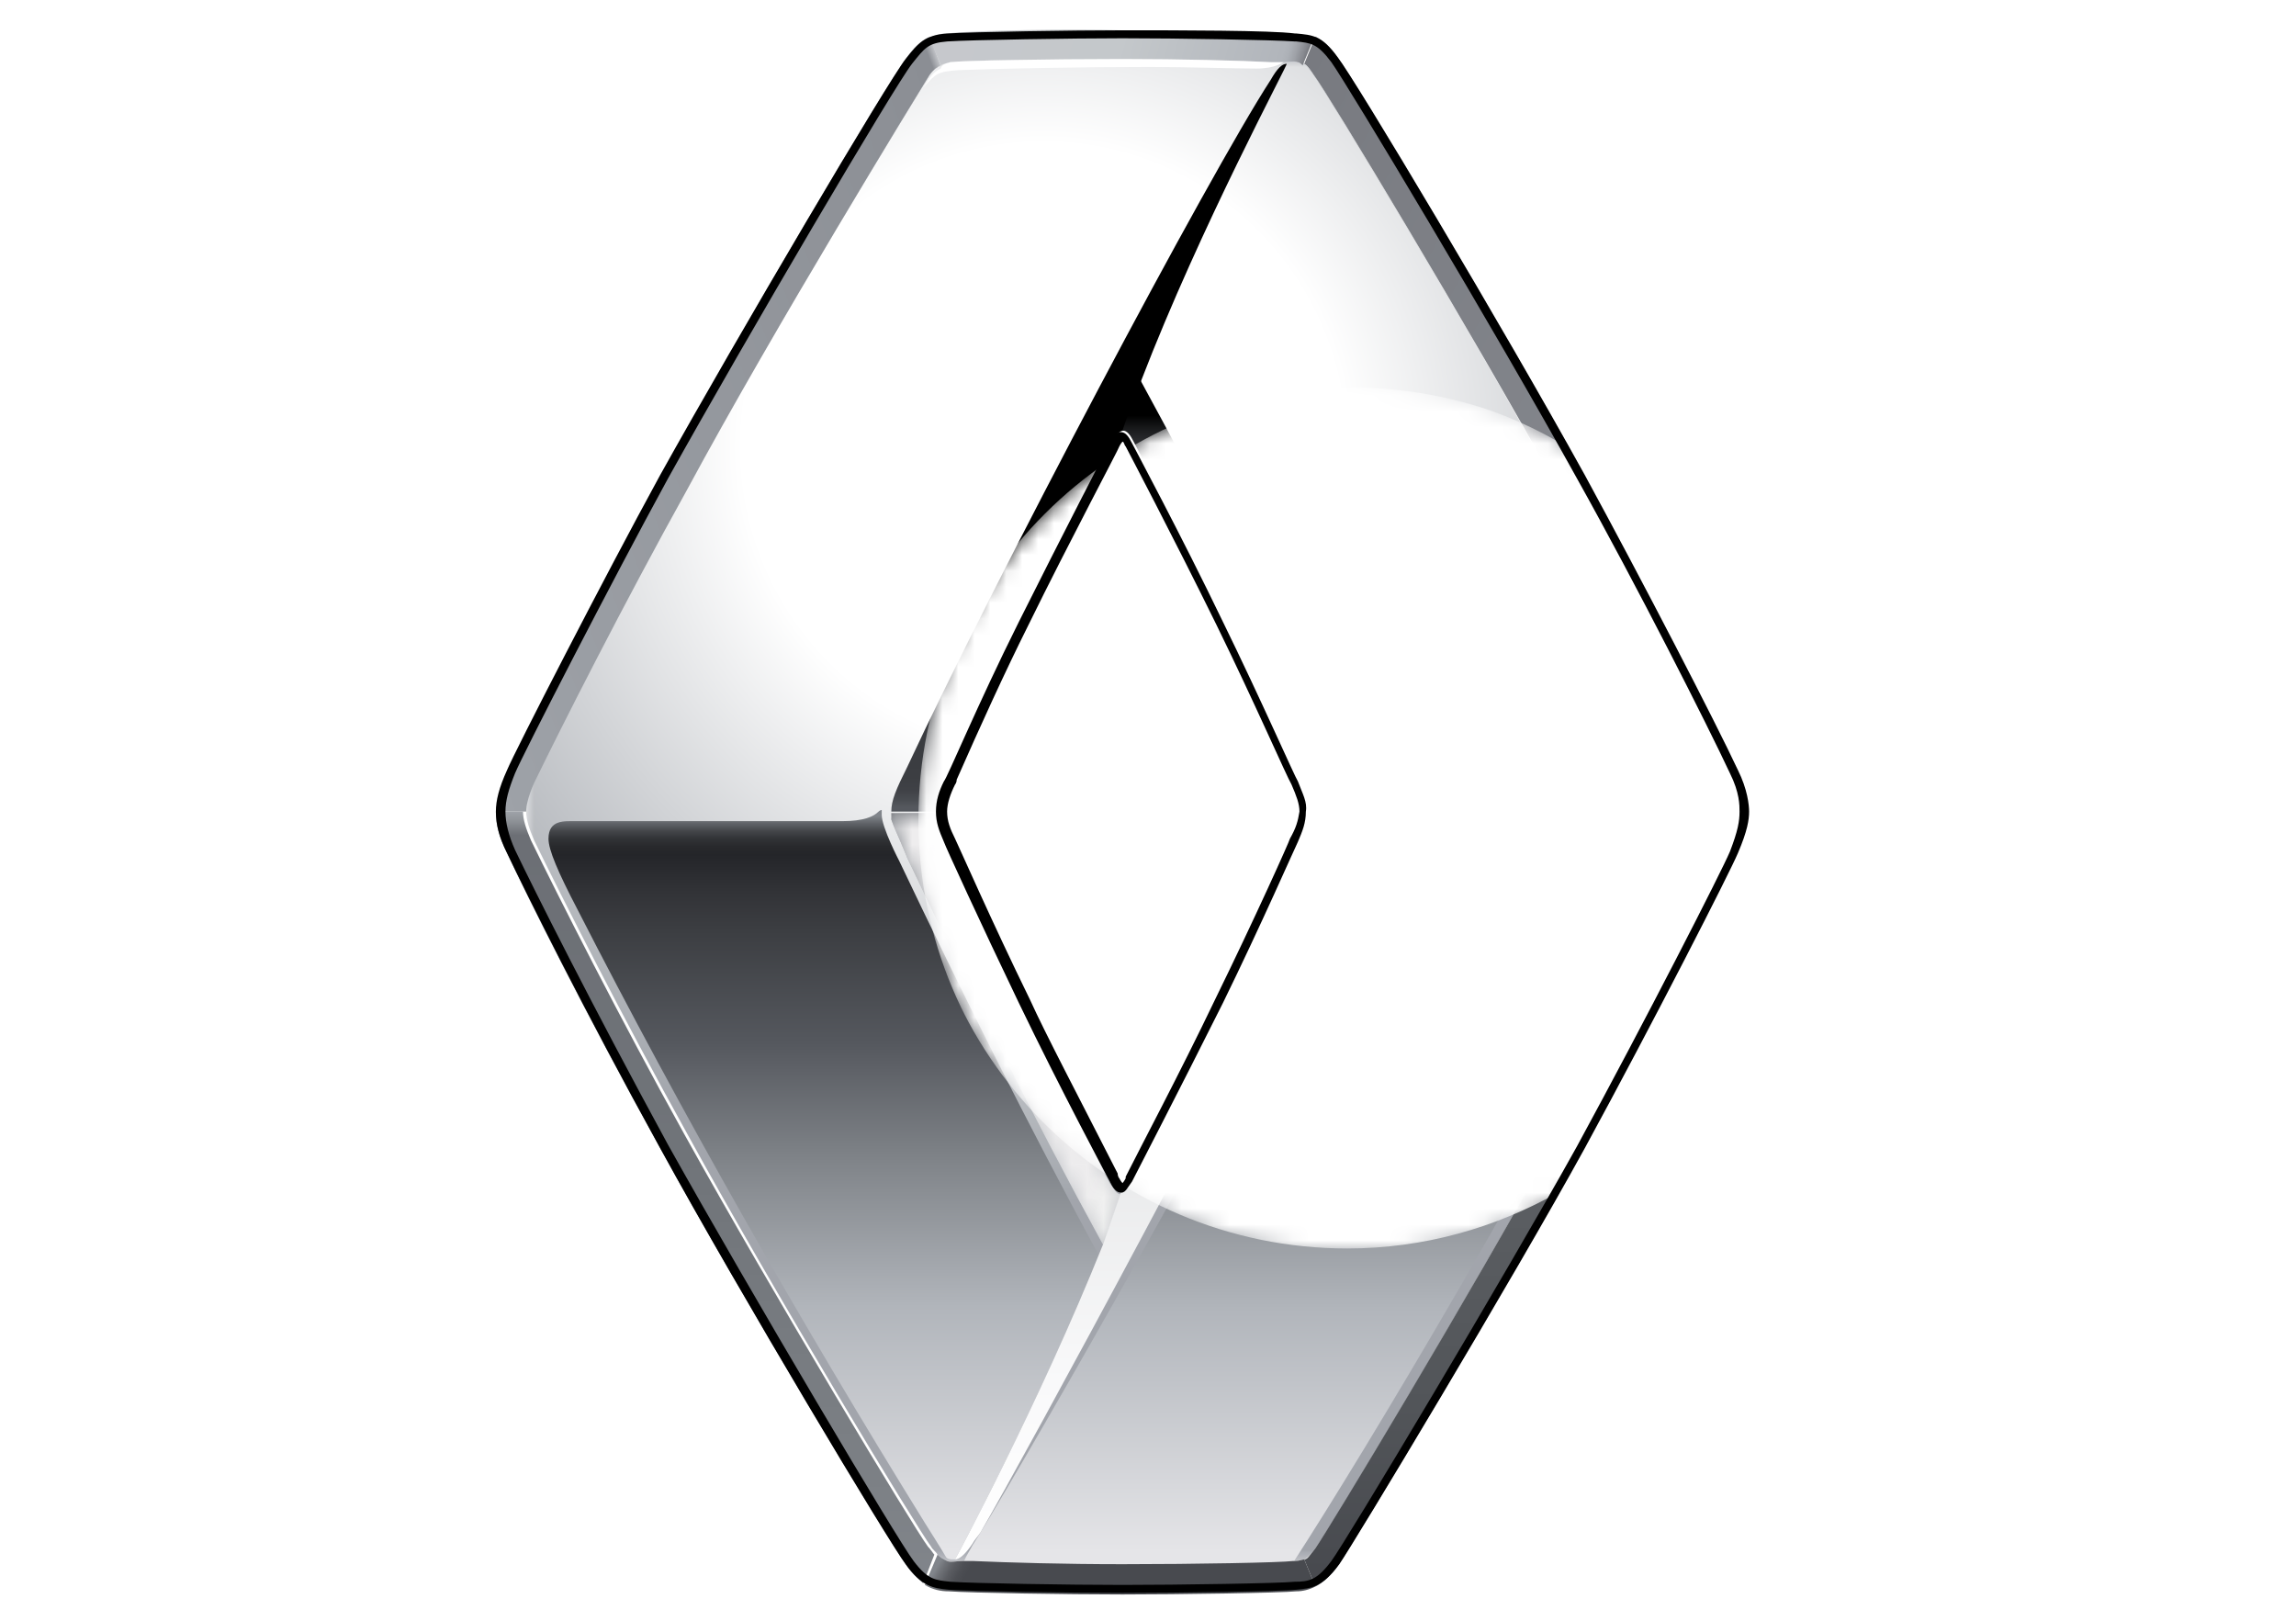 <?xml version="1.0" encoding="utf-8"?>
<!-- Generator: Adobe Illustrator 24.0.2, SVG Export Plug-In . SVG Version: 6.00 Build 0)  -->
<svg version="1.1" id="Layer_1" xmlns="http://www.w3.org/2000/svg" xmlns:xlink="http://www.w3.org/1999/xlink" x="0px" y="0px"
	 viewBox="0 0 144 101" style="enable-background:new 0 0 144 101;" xml:space="preserve">
<style type="text/css">
	.st0{display:none;}
	.st1{clip-path:url(#SVGID_2_);fill:url(#SVGID_3_);}
	.st2{filter:url(#Adobe_OpacityMaskFilter);}
	.st3{enable-background:new    ;}
	.st4{fill:url(#SVGID_5_);}
	.st5{mask:url(#SVGID_4_);}
	.st6{clip-path:url(#SVGID_7_);}
	.st7{clip-path:url(#SVGID_9_);fill:url(#SVGID_10_);}
	.st8{clip-path:url(#SVGID_12_);fill:url(#SVGID_13_);}
	.st9{clip-path:url(#SVGID_15_);}
	.st10{clip-path:url(#SVGID_17_);fill:url(#SVGID_18_);}
	.st11{clip-path:url(#SVGID_20_);fill:url(#SVGID_21_);}
	.st12{clip-path:url(#SVGID_23_);fill:url(#SVGID_24_);}
	.st13{clip-path:url(#SVGID_26_);fill:url(#SVGID_27_);}
	.st14{clip-path:url(#SVGID_29_);fill:url(#SVGID_30_);}
	.st15{filter:url(#Adobe_OpacityMaskFilter_1_);}
	.st16{clip-path:url(#SVGID_32_);}
	.st17{clip-path:url(#SVGID_35_);fill:url(#SVGID_36_);}
	.st18{clip-path:url(#SVGID_32_);mask:url(#SVGID_33_);fill:url(#SVGID_37_);}
	.st19{clip-path:url(#SVGID_39_);fill:url(#SVGID_40_);}
	.st20{clip-path:url(#SVGID_42_);fill:url(#SVGID_43_);}
	.st21{clip-path:url(#SVGID_45_);fill:url(#SVGID_46_);}
	.st22{clip-path:url(#SVGID_48_);fill:url(#SVGID_49_);}
	.st23{clip-path:url(#SVGID_51_);fill:url(#SVGID_52_);}
	.st24{clip-path:url(#SVGID_54_);fill:url(#SVGID_55_);}
	.st25{clip-path:url(#SVGID_57_);fill:url(#SVGID_58_);}
	.st26{fill:#FFFFFF;}
	.st27{filter:url(#Adobe_OpacityMaskFilter_2_);}
	.st28{clip-path:url(#SVGID_60_);}
	.st29{clip-path:url(#SVGID_63_);fill:url(#SVGID_64_);}
	.st30{clip-path:url(#SVGID_60_);mask:url(#SVGID_61_);}
	.st31{clip-path:url(#SVGID_66_);}
	.st32{filter:url(#Adobe_OpacityMaskFilter_3_);}
	.st33{clip-path:url(#SVGID_68_);fill:url(#SVGID_69_);}
	.st34{clip-path:url(#SVGID_68_);fill:url(#SVGID_70_);}
</style>
<g id="Layer_1_1_" class="st0">
</g>
<g>
	<defs>
		<path id="SVGID_1_" d="M69.7,74.1c-4-7.6-6.6-12.8-10.4-21.3c-0.3-0.7-0.5-1.3-0.5-1.9c0-0.7,0.2-1.2,0.6-1.9
			c3.8-8.4,6.4-13.7,10.4-21.3c0.2-0.4,0.4-0.7,0.7-0.7h0c0.3,0,0.4,0.3,0.7,0.7c4,7.6,6.6,12.8,10.4,21.3c0.3,0.7,0.5,1.3,0.5,1.9
			c0,0.7-0.2,1.2-0.6,1.9C77.7,61.3,75,66.5,71,74.1c-0.2,0.4-0.4,0.7-0.7,0.7C70.1,74.8,69.9,74.5,69.7,74.1 M59.6,3.9
			C59.3,4,59.1,4,59,4.1c-0.2,0.1-0.4,0.2-0.7,0.6C57.5,6,48.6,20.5,43,30.7c-4,7.2-7.9,14.9-9.6,18.4C33,50,33,50.7,33,50.9
			c0,0.5,0.2,1.1,0.5,1.8c1.7,3.5,5.6,11.2,9.6,18.4c5.6,10.2,14.4,24.7,15.3,25.9c0.1,0.2,0.3,0.3,0.4,0.5c0.2,0.2,0.4,0.3,0.6,0.4
			c0.2,0.1,0.7,0,1,0c0.2,0,0.4,0,0.6,0c2.3,0.1,5.7,0.2,9.4,0.2c4.6,0,9.9-0.1,10.7-0.2l0.1,0c0.3,0,0.5-0.1,0.6-0.1
			c0.2-0.1,0.3-0.2,0.7-0.7c0.9-1.2,9.6-15.7,15.2-25.9c4-7.2,7.9-14.9,9.6-18.4c0.4-0.9,0.5-1.7,0.5-2c0-0.5-0.2-1-0.5-1.7
			c-1.7-3.5-5.6-11.2-9.6-18.4C92.1,20.5,83.3,6,82.4,4.7C82.2,4.4,82,4.2,81.8,4c-0.1-0.1-0.2-0.1-0.3-0.2c-0.2-0.1-0.7,0-1.1,0
			c-0.2,0-0.4,0-0.6,0c-1.9-0.1-5.6-0.2-9.3-0.2C65.8,3.7,60.3,3.8,59.6,3.9"/>
	</defs>
	<clipPath id="SVGID_2_">
		<use xlink:href="#SVGID_1_"  style="overflow:visible;"/>
	</clipPath>
	
		<linearGradient id="SVGID_3_" gradientUnits="userSpaceOnUse" x1="-301.289" y1="345.043" x2="-299.106" y2="345.043" gradientTransform="matrix(0 -43.278 -43.278 0 15002.989 -12940.873)">
		<stop  offset="0" style="stop-color:#E5E5E8"/>
		<stop  offset="0.687" style="stop-color:#FFFFFF"/>
		<stop  offset="0.99" style="stop-color:#A5A9AF"/>
		<stop  offset="1" style="stop-color:#A2A5AC"/>
	</linearGradient>
	<rect x="33" y="3.7" class="st1" width="74.8" height="94.5"/>
</g>
<defs>
	<filter id="Adobe_OpacityMaskFilter" filterUnits="userSpaceOnUse" x="33" y="3.7" width="74.8" height="94.5">
		
			<feColorMatrix  type="matrix" values="-1 0 0 0 1  0 -1 0 0 1  0 0 -1 0 1  0 0 0 1 0" color-interpolation-filters="sRGB" result="source"/>
		<feFlood  style="flood-color:white;flood-opacity:1" result="back"/>
		<feBlend  in="source" in2="back" mode="normal"/>
	</filter>
</defs>
<mask maskUnits="userSpaceOnUse" x="33" y="3.7" width="74.8" height="94.5" id="SVGID_4_">
	<g class="st2">
		<rect x="33" y="3.7" width="74.8" height="94.5"/>
		<g class="st3">
			
				<linearGradient id="SVGID_5_" gradientUnits="userSpaceOnUse" x1="-306.315" y1="348.918" x2="-304.132" y2="348.918" gradientTransform="matrix(0 -24.393 -24.393 0 8581.56 -7367.064)">
				<stop  offset="0" style="stop-color:#FFFFFF"/>
				<stop  offset="0.855" style="stop-color:#FFFFFF"/>
				<stop  offset="0.869" style="stop-color:#FAFAFA"/>
				<stop  offset="0.887" style="stop-color:#EBEBEB"/>
				<stop  offset="0.907" style="stop-color:#D2D2D2"/>
				<stop  offset="0.928" style="stop-color:#AFAFAF"/>
				<stop  offset="0.95" style="stop-color:#828282"/>
				<stop  offset="0.973" style="stop-color:#4B4B4B"/>
				<stop  offset="0.996" style="stop-color:#0C0C0C"/>
				<stop  offset="1" style="stop-color:#000000"/>
			</linearGradient>
			<rect x="33" y="51.7" class="st4" width="74.8" height="46.5"/>
		</g>
	</g>
</mask>
<g class="st5">
	<g>
		<defs>
			<rect id="SVGID_6_" x="33" y="3.7" width="74.8" height="94.5"/>
		</defs>
		<clipPath id="SVGID_7_">
			<use xlink:href="#SVGID_6_"  style="overflow:visible;"/>
		</clipPath>
		<g class="st6">
			<defs>
				<path id="SVGID_8_" d="M70.4,27c0.3,0,0.4,0.3,0.7,0.7c4,7.6,6.6,12.8,10.4,21.3c0.3,0.7,0.5,1.3,0.5,1.9c0,0.7-0.2,1.2-0.6,1.9
					C77.7,61.3,75,66.5,71,74.1c-0.2,0.4-0.4,0.7-0.7,0.7c-0.3,0-0.4-0.3-0.7-0.7c-4-7.6-6.6-12.8-10.4-21.3
					c-0.3-0.7-0.5-1.3-0.5-1.9c0-0.7,0.2-1.2,0.6-1.9c3.8-8.4,6.4-13.7,10.4-21.3C69.9,27.3,70.1,27.1,70.4,27L70.4,27z M59.6,3.9
					C59.3,4,59.1,4,59,4.1c-0.2,0.1-0.4,0.2-0.7,0.6C57.5,6,48.6,20.5,43,30.7c-4,7.2-7.9,14.9-9.6,18.4C33,50,33,50.7,33,50.9
					c0,0.5,0.2,1.1,0.5,1.8c1.7,3.5,5.6,11.2,9.6,18.4c5.6,10.2,14.4,24.7,15.3,25.9c0.1,0.2,0.3,0.3,0.4,0.5
					c0.2,0.2,0.4,0.3,0.6,0.4c0.2,0.1,0.7,0,1,0c0.2,0,0.4,0,0.6,0c2.2,0.1,5.6,0.2,9.2,0.2h0.2c4.6,0,9.9-0.1,10.7-0.2l0.1,0
					c0.3,0,0.5-0.1,0.6-0.1c0.2-0.1,0.3-0.2,0.7-0.7c0.9-1.2,9.6-15.7,15.2-25.9c4-7.2,7.9-14.9,9.6-18.4c0.4-0.9,0.5-1.7,0.5-2
					c0-0.5-0.2-1-0.5-1.7c-1.7-3.5-5.6-11.2-9.6-18.4C92.1,20.5,83.3,6,82.4,4.7C82.2,4.4,82,4.2,81.8,4c-0.1-0.1-0.2-0.1-0.3-0.2
					c-0.2-0.1-0.7,0-1.1,0c-0.2,0-0.4,0-0.6,0c-1.9-0.1-5.6-0.2-9.3-0.2C65.8,3.7,60.3,3.8,59.6,3.9"/>
			</defs>
			<clipPath id="SVGID_9_">
				<use xlink:href="#SVGID_8_"  style="overflow:visible;"/>
			</clipPath>
			
				<radialGradient id="SVGID_10_" cx="-305.237" cy="329.187" r="2.183" gradientTransform="matrix(21.579 0 0 -21.659 6652.145 7157.934)" gradientUnits="userSpaceOnUse">
				<stop  offset="0" style="stop-color:#FFFFFF"/>
				<stop  offset="0.401" style="stop-color:#FFFFFF"/>
				<stop  offset="0.98" style="stop-color:#A5A9AF"/>
				<stop  offset="1" style="stop-color:#A2A5AC"/>
			</radialGradient>
			<rect x="33" y="3.7" class="st7" width="74.8" height="94.5"/>
		</g>
	</g>
</g>
<g>
	<defs>
		<path id="SVGID_11_" d="M55.1,50.9c-0.3,0.3-0.9,0.6-2.3,0.6c-1.2,0-11.7,0-16.7,0c-0.7,0-1.7-0.1-1.7,1.1c0,0.7,0.6,2.1,1.8,4.4
			c6.6,12.9,14,25.9,21.8,38.5c0,0,1.2,1.9,1.3,2.1c0.1,0.2,0.3,0.2,0.6,0.2c0,0,5-9.2,9-19.1c-4.5-8.3-8.6-16.5-12.5-24.7
			c0,0-1.1-2.1-1.1-2.9c0-0.1,0-0.1,0-0.2c0-0.1,0-0.1,0-0.1C55.3,50.8,55.2,50.8,55.1,50.9"/>
	</defs>
	<clipPath id="SVGID_12_">
		<use xlink:href="#SVGID_11_"  style="overflow:visible;"/>
	</clipPath>
	
		<linearGradient id="SVGID_13_" gradientUnits="userSpaceOnUse" x1="-307.756" y1="350.712" x2="-305.573" y2="350.712" gradientTransform="matrix(0 -21.319 -21.319 0 7528.5 -6463.307)">
		<stop  offset="0" style="stop-color:#E5E5E8"/>
		<stop  offset="1.042330e-02" style="stop-color:#E5E5E8"/>
		<stop  offset="0.339" style="stop-color:#B1B5BB"/>
		<stop  offset="0.539" style="stop-color:#7F8388"/>
		<stop  offset="0.694" style="stop-color:#55585E"/>
		<stop  offset="0.845" style="stop-color:#3C3E42"/>
		<stop  offset="0.898" style="stop-color:#323337"/>
		<stop  offset="0.948" style="stop-color:#242529"/>
		<stop  offset="0.959" style="stop-color:#28292C"/>
		<stop  offset="0.97" style="stop-color:#323437"/>
		<stop  offset="0.98" style="stop-color:#44464A"/>
		<stop  offset="0.989" style="stop-color:#5D6065"/>
		<stop  offset="0.999" style="stop-color:#7D8186"/>
		<stop  offset="1" style="stop-color:#81858B"/>
	</linearGradient>
	<rect x="34.4" y="50.8" class="st8" width="34.6" height="47.1"/>
</g>
<g>
	<defs>
		<path id="SVGID_14_" d="M59.9,97.8L59.9,97.8L59.9,97.8z M60,97.8L60,97.8L60,97.8z"/>
	</defs>
	<clipPath id="SVGID_15_">
		<use xlink:href="#SVGID_14_"  style="overflow:visible;"/>
	</clipPath>
	<g class="st9">
		<defs>
			<polygon id="SVGID_16_" points="59.9,97.8 59.9,97.8 60,97.8 			"/>
		</defs>
		<clipPath id="SVGID_17_">
			<use xlink:href="#SVGID_16_"  style="overflow:visible;"/>
		</clipPath>
		
			<linearGradient id="SVGID_18_" gradientUnits="userSpaceOnUse" x1="59.95" y1="97.846" x2="59.956" y2="97.846" gradientTransform="matrix(0 -1.000000e-04 -1.000000e-04 0 283.966 -174.131)">
			<stop  offset="0" style="stop-color:#E5E5E8"/>
			<stop  offset="1.042330e-02" style="stop-color:#E5E5E8"/>
			<stop  offset="0.339" style="stop-color:#B1B5BB"/>
			<stop  offset="0.539" style="stop-color:#7F8388"/>
			<stop  offset="0.694" style="stop-color:#55585E"/>
			<stop  offset="0.845" style="stop-color:#3C3E42"/>
			<stop  offset="0.898" style="stop-color:#323337"/>
			<stop  offset="0.948" style="stop-color:#242529"/>
			<stop  offset="0.959" style="stop-color:#28292C"/>
			<stop  offset="0.97" style="stop-color:#323437"/>
			<stop  offset="0.98" style="stop-color:#44464A"/>
			<stop  offset="0.989" style="stop-color:#5D6065"/>
			<stop  offset="0.999" style="stop-color:#7D8186"/>
			<stop  offset="1" style="stop-color:#81858B"/>
		</linearGradient>
		<polygon class="st10" points="60,97.8 60,97.8 60,97.8 		"/>
	</g>
</g>
<g>
	<defs>
		<path id="SVGID_19_" d="M106.9,51.1c-0.2,0.2-0.7,0.5-1.8,0.5H91.3c-6.3,0-5.7-0.2-7.3,3.2c-0.7,1.5-1.5,3.2-2.2,4.7
			C76.3,70.8,62.9,94,61,96.9C60.4,98,60.3,98,60.8,98c0,0,4.6,0.2,9.6,0.2c7.9,0,10.7-0.2,10.7-0.2c4.6-7.1,15.5-25.3,23.4-41
			c1.8-3.6,2.7-5.2,2.6-6c0-0.1,0-0.1-0.1-0.1C107,51,106.9,51,106.9,51.1"/>
	</defs>
	<clipPath id="SVGID_20_">
		<use xlink:href="#SVGID_19_"  style="overflow:visible;"/>
	</clipPath>
	
		<linearGradient id="SVGID_21_" gradientUnits="userSpaceOnUse" x1="-307.744" y1="349.891" x2="-305.561" y2="349.891" gradientTransform="matrix(0 -21.338 -21.338 0 7549.565 -6468.812)">
		<stop  offset="0" style="stop-color:#E5E5E8"/>
		<stop  offset="1.042330e-02" style="stop-color:#E5E5E8"/>
		<stop  offset="0.339" style="stop-color:#B1B5BB"/>
		<stop  offset="0.539" style="stop-color:#7F8388"/>
		<stop  offset="0.694" style="stop-color:#55585E"/>
		<stop  offset="0.845" style="stop-color:#3C3E42"/>
		<stop  offset="0.901" style="stop-color:#323337"/>
		<stop  offset="0.954" style="stop-color:#242529"/>
		<stop  offset="0.964" style="stop-color:#28292C"/>
		<stop  offset="0.973" style="stop-color:#323437"/>
		<stop  offset="0.982" style="stop-color:#44464A"/>
		<stop  offset="0.991" style="stop-color:#5D6065"/>
		<stop  offset="0.999" style="stop-color:#7D8186"/>
		<stop  offset="1" style="stop-color:#81858B"/>
	</linearGradient>
	<rect x="60.3" y="51" class="st11" width="46.9" height="47.2"/>
</g>
<g>
	<defs>
		<path id="SVGID_22_" d="M80.7,4c-0.3,0-0.6,0.3-1,1c-3.9,6-17.3,31.3-22.8,43.1c-0.7,1.4-1,2.1-1,2.8l2.9,0c0,0,0,0,0,0
			c0-0.7,0.2-1.2,0.6-1.9c3.8-8.4,6.4-13.7,10.4-21.3c0.2-0.4,0.4-0.7,0.7-0.7l1.1-3.2C75.3,14.2,80.8,4,80.7,4
			C80.8,4,80.7,4,80.7,4"/>
	</defs>
	<clipPath id="SVGID_23_">
		<use xlink:href="#SVGID_22_"  style="overflow:visible;"/>
	</clipPath>
	
		<linearGradient id="SVGID_24_" gradientUnits="userSpaceOnUse" x1="-306.474" y1="350.213" x2="-304.291" y2="350.213" gradientTransform="matrix(0 -21.477 -21.477 0 7589.882 -6531.515)">
		<stop  offset="0" style="stop-color:#55585E"/>
		<stop  offset="1.020751e-02" style="stop-color:#494C51"/>
		<stop  offset="2.432314e-02" style="stop-color:#3F4146"/>
		<stop  offset="4.003730e-02" style="stop-color:#3C3E42"/>
		<stop  offset="0.111" style="stop-color:#393B3F"/>
		<stop  offset="0.156" style="stop-color:#323337"/>
		<stop  offset="0.195" style="stop-color:#242528"/>
		<stop  offset="0.229" style="stop-color:#111213"/>
		<stop  offset="0.252" style="stop-color:#000000"/>
		<stop  offset="1" style="stop-color:#000000"/>
	</linearGradient>
	<rect x="55.9" y="4" class="st12" width="24.8" height="46.9"/>
</g>
<g>
	<defs>
		<path id="SVGID_25_" d="M70.4,27 M70.4,27L70.4,27c0.3,0,0.5,0.3,0.7,0.7c4,7.6,6.6,12.8,10.4,21.3c0.3,0.7,0.5,1.3,0.5,1.9
			c0,0,0,0,0,0c0,0,0,0,0,0h2.8c0-0.7-0.3-1.4-1-2.8c-3.8-8-7.7-15.9-12.3-24.3L70.4,27z"/>
	</defs>
	<clipPath id="SVGID_26_">
		<use xlink:href="#SVGID_25_"  style="overflow:visible;"/>
	</clipPath>
	
		<linearGradient id="SVGID_27_" gradientUnits="userSpaceOnUse" x1="-314.835" y1="357.241" x2="-312.651" y2="357.241" gradientTransform="matrix(0 -12.433 -12.433 0 4519.097 -3863.319)">
		<stop  offset="0" style="stop-color:#8B8E94"/>
		<stop  offset="0.16" style="stop-color:#86898F"/>
		<stop  offset="0.347" style="stop-color:#797B81"/>
		<stop  offset="0.547" style="stop-color:#62646A"/>
		<stop  offset="0.756" style="stop-color:#434449"/>
		<stop  offset="0.795" style="stop-color:#3C3E42"/>
		<stop  offset="0.826" style="stop-color:#383A3E"/>
		<stop  offset="0.857" style="stop-color:#2D2E31"/>
		<stop  offset="0.889" style="stop-color:#1A1B1D"/>
		<stop  offset="0.921" style="stop-color:#000000"/>
		<stop  offset="1" style="stop-color:#000000"/>
	</linearGradient>
	<rect x="70.4" y="23.8" class="st13" width="14.4" height="27.1"/>
</g>
<g>
	<defs>
		<path id="SVGID_28_" d="M56.9,53.8c3.8,8,7.7,15.9,12.3,24.3l1.1-3.2c-0.3,0-0.4-0.3-0.7-0.7c-4-7.6-6.6-12.8-10.4-21.3
			c-0.3-0.7-0.5-1.3-0.5-1.9l-2.9,0C55.9,51.6,56.3,52.3,56.9,53.8"/>
	</defs>
	<clipPath id="SVGID_29_">
		<use xlink:href="#SVGID_28_"  style="overflow:visible;"/>
	</clipPath>
	
		<linearGradient id="SVGID_30_" gradientUnits="userSpaceOnUse" x1="-316.008" y1="357.861" x2="-313.825" y2="357.861" gradientTransform="matrix(0 -12.439 -12.439 0 4514.624 -3852.731)">
		<stop  offset="0" style="stop-color:#C6C8CC"/>
		<stop  offset="0.357" style="stop-color:#C6C8CC"/>
		<stop  offset="0.494" style="stop-color:#C1C3C8"/>
		<stop  offset="0.648" style="stop-color:#B4B6BB"/>
		<stop  offset="0.811" style="stop-color:#9DA0A5"/>
		<stop  offset="0.963" style="stop-color:#81858B"/>
		<stop  offset="1" style="stop-color:#55585E"/>
	</linearGradient>
	<rect x="55.9" y="50.9" class="st14" width="14.4" height="27.2"/>
</g>
<g>
	<defs>
		<path id="SVGID_31_" d="M56.9,53.8c3.8,8,7.7,15.9,12.3,24.3l1.1-3.2c-0.3,0-0.4-0.3-0.7-0.7c-4-7.6-6.6-12.8-10.4-21.3
			c-0.3-0.7-0.5-1.3-0.5-1.9v0l-2.9,0C55.9,51.6,56.3,52.3,56.9,53.8"/>
	</defs>
	<clipPath id="SVGID_32_">
		<use xlink:href="#SVGID_31_"  style="overflow:visible;"/>
	</clipPath>
	<defs>
		<filter id="Adobe_OpacityMaskFilter_1_" filterUnits="userSpaceOnUse" x="45.7" y="45.5" width="34.8" height="38">
			<feColorMatrix  type="matrix" values="1 0 0 0 0  0 1 0 0 0  0 0 1 0 0  0 0 0 1 0"/>
		</filter>
	</defs>
	<mask maskUnits="userSpaceOnUse" x="45.7" y="45.5" width="34.8" height="38" id="SVGID_33_">
		<g class="st15">
			<g>
				<defs>
					
						<rect id="SVGID_34_" x="47.8" y="52.3" transform="matrix(0.411 -0.911 0.911 0.411 -21.61 95.54)" width="30.7" height="24.3"/>
				</defs>
				<clipPath id="SVGID_35_" class="st16">
					<use xlink:href="#SVGID_34_"  style="overflow:visible;"/>
				</clipPath>
				
					<linearGradient id="SVGID_36_" gradientUnits="userSpaceOnUse" x1="-287.583" y1="366.009" x2="-285.4" y2="366.009" gradientTransform="matrix(-11.315 -5.104 -5.104 11.315 -1312.289 -5539.974)">
					<stop  offset="0" style="stop-color:#CCCCCC"/>
					<stop  offset="1.320000e-02" style="stop-color:#CCCCCC"/>
					<stop  offset="0.11" style="stop-color:#000000"/>
					<stop  offset="1" style="stop-color:#000000"/>
				</linearGradient>
				<polygon class="st17" points="74.7,96.5 31.5,77.1 51.6,32.5 94.8,51.9 				"/>
			</g>
		</g>
	</mask>
	
		<linearGradient id="SVGID_37_" gradientUnits="userSpaceOnUse" x1="-287.582" y1="366.015" x2="-285.399" y2="366.015" gradientTransform="matrix(-11.315 -5.104 -5.104 11.315 -1312.249 -5540.042)">
		<stop  offset="0" style="stop-color:#F1F2F1"/>
		<stop  offset="1.320000e-02" style="stop-color:#F1F2F1"/>
		<stop  offset="0.11" style="stop-color:#EEEDEE"/>
		<stop  offset="1" style="stop-color:#EEEDEE"/>
	</linearGradient>
	<polygon class="st18" points="67.9,83.5 45.7,73.5 58.4,45.5 80.6,55.5 	"/>
</g>
<g>
	<defs>
		<path id="SVGID_38_" d="M82,51c0,0.7-0.2,1.2-0.6,1.9C77.7,61.3,75,66.5,71,74.1c-0.2,0.4-0.4,0.7-0.7,0.7l-1.1,3.2
			c-4.1,10.2-9.3,19.8-9.3,19.8c0.3,0,0.7-0.4,1.1-1c0.1-0.2,0.3-0.4,0.5-0.7c2.9-5,17-31,22.3-42.2c0.7-1.4,1-2.2,1-2.9H82L82,51
			C82,51,82,51,82,51"/>
	</defs>
	<clipPath id="SVGID_39_">
		<use xlink:href="#SVGID_38_"  style="overflow:visible;"/>
	</clipPath>
	
		<linearGradient id="SVGID_40_" gradientUnits="userSpaceOnUse" x1="-307.655" y1="350.11" x2="-305.471" y2="350.11" gradientTransform="matrix(0 -21.481 -21.481 0 7593.13 -6511.226)">
		<stop  offset="0" style="stop-color:#FFFFFF"/>
		<stop  offset="0.233" style="stop-color:#F9F9FA"/>
		<stop  offset="0.547" style="stop-color:#E8E9EA"/>
		<stop  offset="0.906" style="stop-color:#CCCDD2"/>
		<stop  offset="0.969" style="stop-color:#C6C8CC"/>
		<stop  offset="0.991" style="stop-color:#8B8E94"/>
		<stop  offset="1" style="stop-color:#8B8E94"/>
	</linearGradient>
	<rect x="59.9" y="51" class="st19" width="24.9" height="46.9"/>
</g>
<g>
	<defs>
		<path id="SVGID_41_" d="M31.1,50.9c0,0.6,0.1,1.4,0.7,2.6c1.3,2.8,4.9,10,9.6,18.5c5.1,9.3,14.4,24.7,15.4,26.1
			c0.4,0.6,0.8,0.9,1.1,1.2l0.7-1.8c-0.1-0.1-0.2-0.3-0.4-0.5c-0.9-1.2-9.7-15.8-15.3-25.9c-4-7.2-7.9-14.9-9.6-18.4
			c-0.3-0.7-0.5-1.3-0.5-1.8L31.1,50.9z"/>
	</defs>
	<clipPath id="SVGID_42_">
		<use xlink:href="#SVGID_41_"  style="overflow:visible;"/>
	</clipPath>
	
		<linearGradient id="SVGID_43_" gradientUnits="userSpaceOnUse" x1="-307.292" y1="350.454" x2="-305.108" y2="350.454" gradientTransform="matrix(0 -22.199 -22.199 0 7824.628 -6722.162)">
		<stop  offset="0" style="stop-color:#81858B"/>
		<stop  offset="0.11" style="stop-color:#7D8186"/>
		<stop  offset="0.556" style="stop-color:#707479"/>
		<stop  offset="0.97" style="stop-color:#6C6F75"/>
		<stop  offset="0.988" style="stop-color:#8E9297"/>
		<stop  offset="1" style="stop-color:#9EA2A8"/>
	</linearGradient>
	<rect x="31.1" y="50.9" class="st20" width="27.6" height="48.5"/>
</g>
<g>
	<defs>
		<path id="SVGID_44_" d="M58,99.4c0.5,0.3,1,0.4,1.5,0.4c1.4,0.1,7.4,0.2,10.9,0.2s10-0.1,10.9-0.2c0.4,0,0.8-0.1,1.2-0.3l-0.7-1.7
			c-0.1,0-0.3,0.1-0.6,0.1l-0.1,0c-0.8,0.1-6.1,0.2-10.7,0.2c-3.7,0-7.1-0.1-9.4-0.2c-0.2,0-0.4,0-0.6,0c-0.4,0-0.8,0.1-1,0
			c-0.2-0.1-0.4-0.2-0.6-0.4L58,99.4z"/>
	</defs>
	<clipPath id="SVGID_45_">
		<use xlink:href="#SVGID_44_"  style="overflow:visible;"/>
	</clipPath>
	
		<linearGradient id="SVGID_46_" gradientUnits="userSpaceOnUse" x1="-300.971" y1="305.062" x2="-298.788" y2="305.062" gradientTransform="matrix(8.549 4.936 4.936 -8.549 1128.321 4186.966)">
		<stop  offset="0" style="stop-color:#81858B"/>
		<stop  offset="1.931200e-02" style="stop-color:#81858B"/>
		<stop  offset="3.574006e-02" style="stop-color:#6F7277"/>
		<stop  offset="6.042267e-02" style="stop-color:#5A5C61"/>
		<stop  offset="8.396764e-02" style="stop-color:#4D4F54"/>
		<stop  offset="0.105" style="stop-color:#484A4F"/>
		<stop  offset="1" style="stop-color:#484A4F"/>
	</linearGradient>
	<polygon class="st21" points="64.1,87 83.5,98.2 76.4,110.7 56.9,99.4 	"/>
</g>
<g>
	<defs>
		<path id="SVGID_47_" d="M81.8,4c0.2,0.1,0.4,0.4,0.6,0.7c0.9,1.2,9.7,15.8,15.3,25.9c4,7.2,7.9,14.9,9.6,18.4
			c0.3,0.7,0.5,1.2,0.5,1.7l1.8,0.1v0c0-0.5-0.1-1.4-0.7-2.6c-1.4-2.9-5.9-11.7-9.6-18.5C94.3,20.6,85,5.1,83.9,3.6
			c-0.6-0.8-1-1.1-1.4-1.3L81.8,4z"/>
	</defs>
	<clipPath id="SVGID_48_">
		<use xlink:href="#SVGID_47_"  style="overflow:visible;"/>
	</clipPath>
	
		<linearGradient id="SVGID_49_" gradientUnits="userSpaceOnUse" x1="-298.7" y1="325.98" x2="-296.517" y2="325.98" gradientTransform="matrix(18.949 10.374 10.374 -18.949 2353.523 9291.156)">
		<stop  offset="0" style="stop-color:#787A80"/>
		<stop  offset="1" style="stop-color:#8B8E94"/>
	</linearGradient>
	<polygon class="st22" points="88.2,-9.4 130.1,13.5 103.2,62.7 61.3,39.7 	"/>
</g>
<g>
	<defs>
		<path id="SVGID_50_" d="M59.4,2.1c-0.5,0-0.8,0.1-1.1,0.3L59,4.1C59.1,4,59.3,4,59.6,3.9c0.7-0.1,6.2-0.2,10.8-0.2
			c3.7,0,7.5,0.1,9.3,0.2c0.2,0,0.4,0,0.6,0c0.4,0,0.9-0.1,1.1,0c0.1,0,0.2,0.1,0.3,0.2l0.7-1.7c-0.4-0.2-0.8-0.2-1.3-0.3
			c-1.4-0.1-7.6-0.2-10.8-0.2C67.5,1.8,60.9,1.9,59.4,2.1"/>
	</defs>
	<clipPath id="SVGID_51_">
		<use xlink:href="#SVGID_50_"  style="overflow:visible;"/>
	</clipPath>
	
		<linearGradient id="SVGID_52_" gradientUnits="userSpaceOnUse" x1="-281.647" y1="365.498" x2="-279.464" y2="365.498" gradientTransform="matrix(-10.264 -2.943 -2.943 10.264 -1733.716 -4574.32)">
		<stop  offset="0" style="stop-color:#787A80"/>
		<stop  offset="9.552040e-03" style="stop-color:#787A80"/>
		<stop  offset="1.931424e-02" style="stop-color:#86888E"/>
		<stop  offset="3.979472e-02" style="stop-color:#9EA1A7"/>
		<stop  offset="5.852592e-02" style="stop-color:#ACB0B6"/>
		<stop  offset="7.376030e-02" style="stop-color:#B1B5BB"/>
		<stop  offset="0.501" style="stop-color:#C4C8CB"/>
		<stop  offset="1" style="stop-color:#C6C8CC"/>
	</linearGradient>
	<polygon class="st23" points="80.7,10.5 57.6,3.9 60.1,-4.6 83.1,2 	"/>
</g>
<g>
	<defs>
		<path id="SVGID_53_" d="M56.8,3.7c-1.1,1.4-10.4,17.1-15.3,26.1c-3.5,6.3-9.1,17.3-9.6,18.5c-0.5,1.2-0.7,2-0.7,2.6l1.8,0
			c0-0.3,0.1-0.9,0.5-1.8c1.7-3.5,5.6-11.2,9.6-18.4C48.6,20.5,57.5,6,58.3,4.7c0.3-0.4,0.5-0.5,0.7-0.6l-0.7-1.8
			C57.7,2.6,57.3,3,56.8,3.7"/>
	</defs>
	<clipPath id="SVGID_54_">
		<use xlink:href="#SVGID_53_"  style="overflow:visible;"/>
	</clipPath>
	
		<linearGradient id="SVGID_55_" gradientUnits="userSpaceOnUse" x1="-310.905" y1="333.114" x2="-308.722" y2="333.114" gradientTransform="matrix(18.304 -7.026 -7.026 -18.304 8056.048 3947.198)">
		<stop  offset="0" style="stop-color:#9EA2A8"/>
		<stop  offset="0.987" style="stop-color:#8B8E94"/>
		<stop  offset="1" style="stop-color:#C6C8CC"/>
	</linearGradient>
	<polygon class="st24" points="14.8,8.6 55.4,-7 75.2,44.7 34.7,60.3 	"/>
</g>
<g>
	<defs>
		<path id="SVGID_56_" d="M81.8,97.8C81.8,97.8,81.8,97.8,81.8,97.8C81.8,97.8,81.8,97.8,81.8,97.8 M107.3,52.8
			c-1.7,3.5-5.6,11.2-9.6,18.4c-5.6,10.2-14.3,24.6-15.2,25.9c-0.4,0.5-0.5,0.7-0.7,0.7l0.7,1.7c0.4-0.2,0.9-0.6,1.4-1.3
			c1-1.4,11-18.1,15.4-26.1c4.4-8.1,9.1-17.4,9.6-18.5c0.6-1.4,0.7-2.1,0.7-2.6l-1.8-0.1C107.8,51.1,107.7,51.9,107.3,52.8"/>
	</defs>
	<clipPath id="SVGID_57_">
		<use xlink:href="#SVGID_56_"  style="overflow:visible;"/>
	</clipPath>
	
		<linearGradient id="SVGID_58_" gradientUnits="userSpaceOnUse" x1="-307.228" y1="349.163" x2="-305.045" y2="349.163" gradientTransform="matrix(0 -22.321 -22.321 0 7889.441 -6758.143)">
		<stop  offset="0" style="stop-color:#484A4F"/>
		<stop  offset="1.902380e-02" style="stop-color:#484A4F"/>
		<stop  offset="0.232" style="stop-color:#525559"/>
		<stop  offset="0.599" style="stop-color:#5E6165"/>
		<stop  offset="0.97" style="stop-color:#616569"/>
		<stop  offset="0.986" style="stop-color:#7A7D83"/>
		<stop  offset="1" style="stop-color:#8B8E94"/>
	</linearGradient>
	<rect x="81.8" y="50.8" class="st25" width="27.9" height="48.7"/>
</g>
<path class="st26" d="M80.4,3.9c0,0,0.1,0,0.1,0c0,0-0.5,0.4-1.7,0.4c-1.4,0-4.4-0.1-6.7-0.1c-4.4,0-9.5,0.1-12,0.2
	c-1.3,0.1-1.4,0.2-2.2,1.1v0l0.4-0.6c0.3-0.4,0.5-0.5,0.7-0.6C59.1,4,59.3,4,59.6,3.9c0.7-0.1,6.2-0.2,10.8-0.2
	c3.7,0,7.5,0.1,9.3,0.2C79.9,3.9,80.2,3.9,80.4,3.9"/>
<g>
	<defs>
		<path id="SVGID_59_" d="M70.6,28.1c0.3,0.7,3.1,5.9,5.6,11.1c2.4,4.9,4.4,9.5,4.7,10c0.3,0.7,0.5,1.2,0.5,1.7c0,0.5-0.2,1-0.5,1.7
			l0,0c0,0-2.2,4.9-4.7,10.1c-2.2,4.6-4.7,9.3-5.6,11.1l0,0.1c-0.1,0.2-0.2,0.3-0.2,0.3c0,0-0.1-0.1-0.2-0.3c0,0-0.1-0.1-0.1-0.3
			c-2.6-5.1-4.5-8.7-5.5-10.9c-2.4-4.9-4.5-9.7-4.7-10.1l0-0.1c-0.3-0.6-0.5-1.1-0.5-1.7c0-0.5,0.2-1.1,0.5-1.7c0,0,0.1-0.1,0.1-0.3
			c1.5-3.4,3-6.7,4.5-9.7c2.2-4.4,4.6-9.1,5.4-10.7c-7.5,4.8-12.4,13.2-12.4,22.8c0,15,12.1,27.1,27,27.1c4.8,0,9.3-1.3,13.2-3.5
			c0.6-1,1.1-2,1.6-2.9c4.3-7.9,9.1-17.3,9.6-18.5c0.6-1.4,0.7-2.1,0.7-2.6c0-0.5-0.1-1.4-0.7-2.6c-1.4-3-5.9-11.7-9.6-18.5
			c-0.3-0.5-0.6-1.1-0.9-1.6c-4.1-2.5-8.8-3.9-13.9-3.9C79.4,24.2,74.7,25.7,70.6,28.1"/>
	</defs>
	<clipPath id="SVGID_60_">
		<use xlink:href="#SVGID_59_"  style="overflow:visible;"/>
	</clipPath>
	<defs>
		<filter id="Adobe_OpacityMaskFilter_2_" filterUnits="userSpaceOnUse" x="57.6" y="24.3" width="54.2" height="54.2">
			<feColorMatrix  type="matrix" values="1 0 0 0 0  0 1 0 0 0  0 0 1 0 0  0 0 0 1 0"/>
		</filter>
	</defs>
	<mask maskUnits="userSpaceOnUse" x="57.6" y="24.3" width="54.2" height="54.2" id="SVGID_61_">
		<g class="st27">
			<rect x="57.6" y="24.3" class="st28" width="54.2" height="54.2"/>
			<g class="st3">
				<g>
					<defs>
						<path id="SVGID_62_" d="M76.7,51.4c0,4.5,3.6,8.1,8.1,8.1c4.5,0,8.1-3.6,8.1-8.1s-3.6-8.1-8.1-8.1
							C80.3,43.3,76.7,46.9,76.7,51.4"/>
					</defs>
					<clipPath id="SVGID_63_" class="st28">
						<use xlink:href="#SVGID_62_"  style="overflow:visible;"/>
					</clipPath>
					
						<radialGradient id="SVGID_64_" cx="-351.895" cy="273.279" r="2.183" gradientTransform="matrix(3.702 0 0 -3.702 1387.564 1063.091)" gradientUnits="userSpaceOnUse">
						<stop  offset="0" style="stop-color:#FFFFFF"/>
						<stop  offset="0.166" style="stop-color:#FFFFFF"/>
						<stop  offset="0.269" style="stop-color:#C4C4C4"/>
						<stop  offset="0.372" style="stop-color:#909090"/>
						<stop  offset="0.476" style="stop-color:#646464"/>
						<stop  offset="0.581" style="stop-color:#404040"/>
						<stop  offset="0.685" style="stop-color:#242424"/>
						<stop  offset="0.789" style="stop-color:#101010"/>
						<stop  offset="0.894" style="stop-color:#040404"/>
						<stop  offset="1" style="stop-color:#000000"/>
					</radialGradient>
					<rect x="76.7" y="43.3" class="st29" width="16.2" height="16.2"/>
				</g>
			</g>
		</g>
	</mask>
	<g class="st30">
		<g>
			<defs>
				<rect id="SVGID_65_" x="57.6" y="24.3" width="54.2" height="54.2"/>
			</defs>
			<clipPath id="SVGID_66_">
				<use xlink:href="#SVGID_65_"  style="overflow:visible;"/>
			</clipPath>
			<g class="st31">
				<defs>
					<path id="SVGID_67_" d="M57.6,51.4c0,15,12.1,27.1,27.1,27.1c15,0,27.1-12.1,27.1-27.1c0-15-12.1-27.1-27.1-27.1
						C69.7,24.3,57.6,36.4,57.6,51.4"/>
				</defs>
				<clipPath id="SVGID_68_">
					<use xlink:href="#SVGID_67_"  style="overflow:visible;"/>
				</clipPath>
				<defs>
					<filter id="Adobe_OpacityMaskFilter_3_" filterUnits="userSpaceOnUse" x="57.6" y="24.3" width="54.2" height="54.2">
						<feColorMatrix  type="matrix" values="1 0 0 0 0  0 1 0 0 0  0 0 1 0 0  0 0 0 1 0"/>
					</filter>
				</defs>
				<mask maskUnits="userSpaceOnUse" x="57.6" y="24.3" width="54.2" height="54.2" id="SVGID_61_">
					<g class="st32">
						
							<radialGradient id="SVGID_69_" cx="-311.983" cy="320.09" r="2.183" gradientTransform="matrix(12.416 0 0 -12.416 3958.427 4025.754)" gradientUnits="userSpaceOnUse">
							<stop  offset="0" style="stop-color:#FFFFFF"/>
							<stop  offset="0.194" style="stop-color:#A2A2A2"/>
							<stop  offset="0.388" style="stop-color:#4B4B4B"/>
							<stop  offset="0.524" style="stop-color:#151515"/>
							<stop  offset="0.59" style="stop-color:#000000"/>
							<stop  offset="1" style="stop-color:#000000"/>
						</radialGradient>
						<rect x="57.6" y="24.3" class="st33" width="54.2" height="54.2"/>
					</g>
				</mask>
				
					<radialGradient id="SVGID_70_" cx="-311.954" cy="320.122" r="2.183" gradientTransform="matrix(12.416 0 0 -12.416 3958.062 4026.151)" gradientUnits="userSpaceOnUse">
					<stop  offset="0" style="stop-color:#FFFFFF"/>
					<stop  offset="0.59" style="stop-color:#FFFFFF"/>
					<stop  offset="1" style="stop-color:#FFFFFF"/>
				</radialGradient>
				<rect x="57.6" y="24.3" class="st34" width="54.2" height="54.2"/>
			</g>
		</g>
	</g>
</g>
<path d="M81.4,49c-0.2-0.3-2.3-5.1-4.7-10c-2.6-5.4-5.6-11-5.7-11.2c-0.2-0.4-0.4-0.7-0.7-0.7c-0.3,0-0.4,0.3-0.7,0.7
	c-0.1,0.2-3.1,6-5.7,11.2c-2.6,5.2-4.5,9.8-4.7,10c-0.3,0.6-0.5,1.2-0.5,1.9c0,0.7,0.2,1.2,0.5,1.9c0.1,0.3,2.3,5.1,4.7,10.1
	c2.6,5.4,5.6,11,5.7,11.2c0.2,0.4,0.4,0.7,0.7,0.7c0.3,0,0.4-0.3,0.7-0.7c0.1-0.2,3-5.8,5.7-11.2c2.4-4.9,4.5-9.7,4.7-10.1
	c0.3-0.7,0.5-1.2,0.5-1.9C82,50.3,81.7,49.8,81.4,49 M80.9,52.6L80.9,52.6c0,0.1-2.2,5-4.7,10.1c-2.2,4.6-4.7,9.3-5.6,11.1l0,0.1
	c-0.1,0.2-0.2,0.3-0.2,0.3c0,0-0.1-0.1-0.2-0.3c0,0-0.1-0.1-0.1-0.3c-2.6-5.1-4.5-8.7-5.5-10.9c-2.4-4.9-4.5-9.7-4.7-10.1l0,0
	c-0.3-0.6-0.5-1.1-0.5-1.7c0-0.5,0.2-1.1,0.5-1.7c0,0,0.1-0.1,0.1-0.3c1.5-3.4,3-6.7,4.5-9.7c2.6-5.3,5.7-11.1,5.7-11.2
	c0.1-0.2,0.2-0.3,0.2-0.3c0.1,0,0.1,0.2,0.2,0.3c0,0,3,5.7,5.7,11.2c2.4,4.9,4.4,9.5,4.7,10c0.3,0.7,0.5,1.2,0.5,1.7
	C81.4,51.5,81.3,51.9,80.9,52.6"/>
<path d="M109,48.3c-1.4-3-5.9-11.7-9.6-18.5C94.2,20.4,85,5,83.9,3.6c-1-1.4-1.6-1.4-2.6-1.5l-0.1,0c-1.4-0.2-7.3-0.2-10.8-0.2
	c-3,0-9.5,0.1-11,0.2c-1.4,0.1-1.8,0.6-2.6,1.6C55.7,5.1,46.3,21,41.4,29.8c-3.5,6.4-9.1,17.3-9.6,18.5c-0.5,1.1-0.7,1.9-0.7,2.6
	c0,0.8,0.2,1.6,0.7,2.6c1.2,2.5,4.7,9.6,9.6,18.5c5.1,9.3,14.4,24.8,15.4,26.1c1,1.4,1.7,1.5,2.7,1.6c1.4,0.1,7.6,0.2,10.9,0.2
	c3.6,0,10-0.1,10.9-0.2c0.9-0.1,1.6-0.1,2.7-1.6c0.9-1.3,10.9-17.9,15.4-26.1c4.3-7.9,9.1-17.3,9.6-18.5c0.6-1.4,0.7-2.1,0.7-2.6
	C109.7,50.5,109.6,49.5,109,48.3 M108.5,53.4c-0.5,1.2-5.3,10.6-9.6,18.5C94.4,80,84.4,96.7,83.5,97.9c-0.9,1.2-1.4,1.3-2.3,1.3
	c-0.9,0.1-7.3,0.2-10.8,0.2c-3.3,0-9.4-0.1-10.8-0.2c-0.9-0.1-1.4-0.1-2.3-1.3c-1-1.3-10.2-16.8-15.4-26.1c-4.9-9-8.4-16-9.6-18.5
	c-0.4-0.9-0.6-1.7-0.6-2.4c0-0.7,0.2-1.4,0.6-2.4c0.5-1.2,6.1-12.1,9.6-18.5c4.9-8.8,14.2-24.6,15.3-26c0.8-1,1-1.3,2.2-1.4
	c1.5-0.1,7.9-0.2,11-0.2c3.5,0,9.4,0.1,10.8,0.2l0.1,0c0.9,0.1,1.3,0.1,2.2,1.3c1,1.4,10.2,16.7,15.4,26.1
	c3.8,6.8,8.2,15.5,9.6,18.5c0.6,1.2,0.6,2,0.6,2.4C109.1,51.5,109,52.1,108.5,53.4"/>
</svg>
